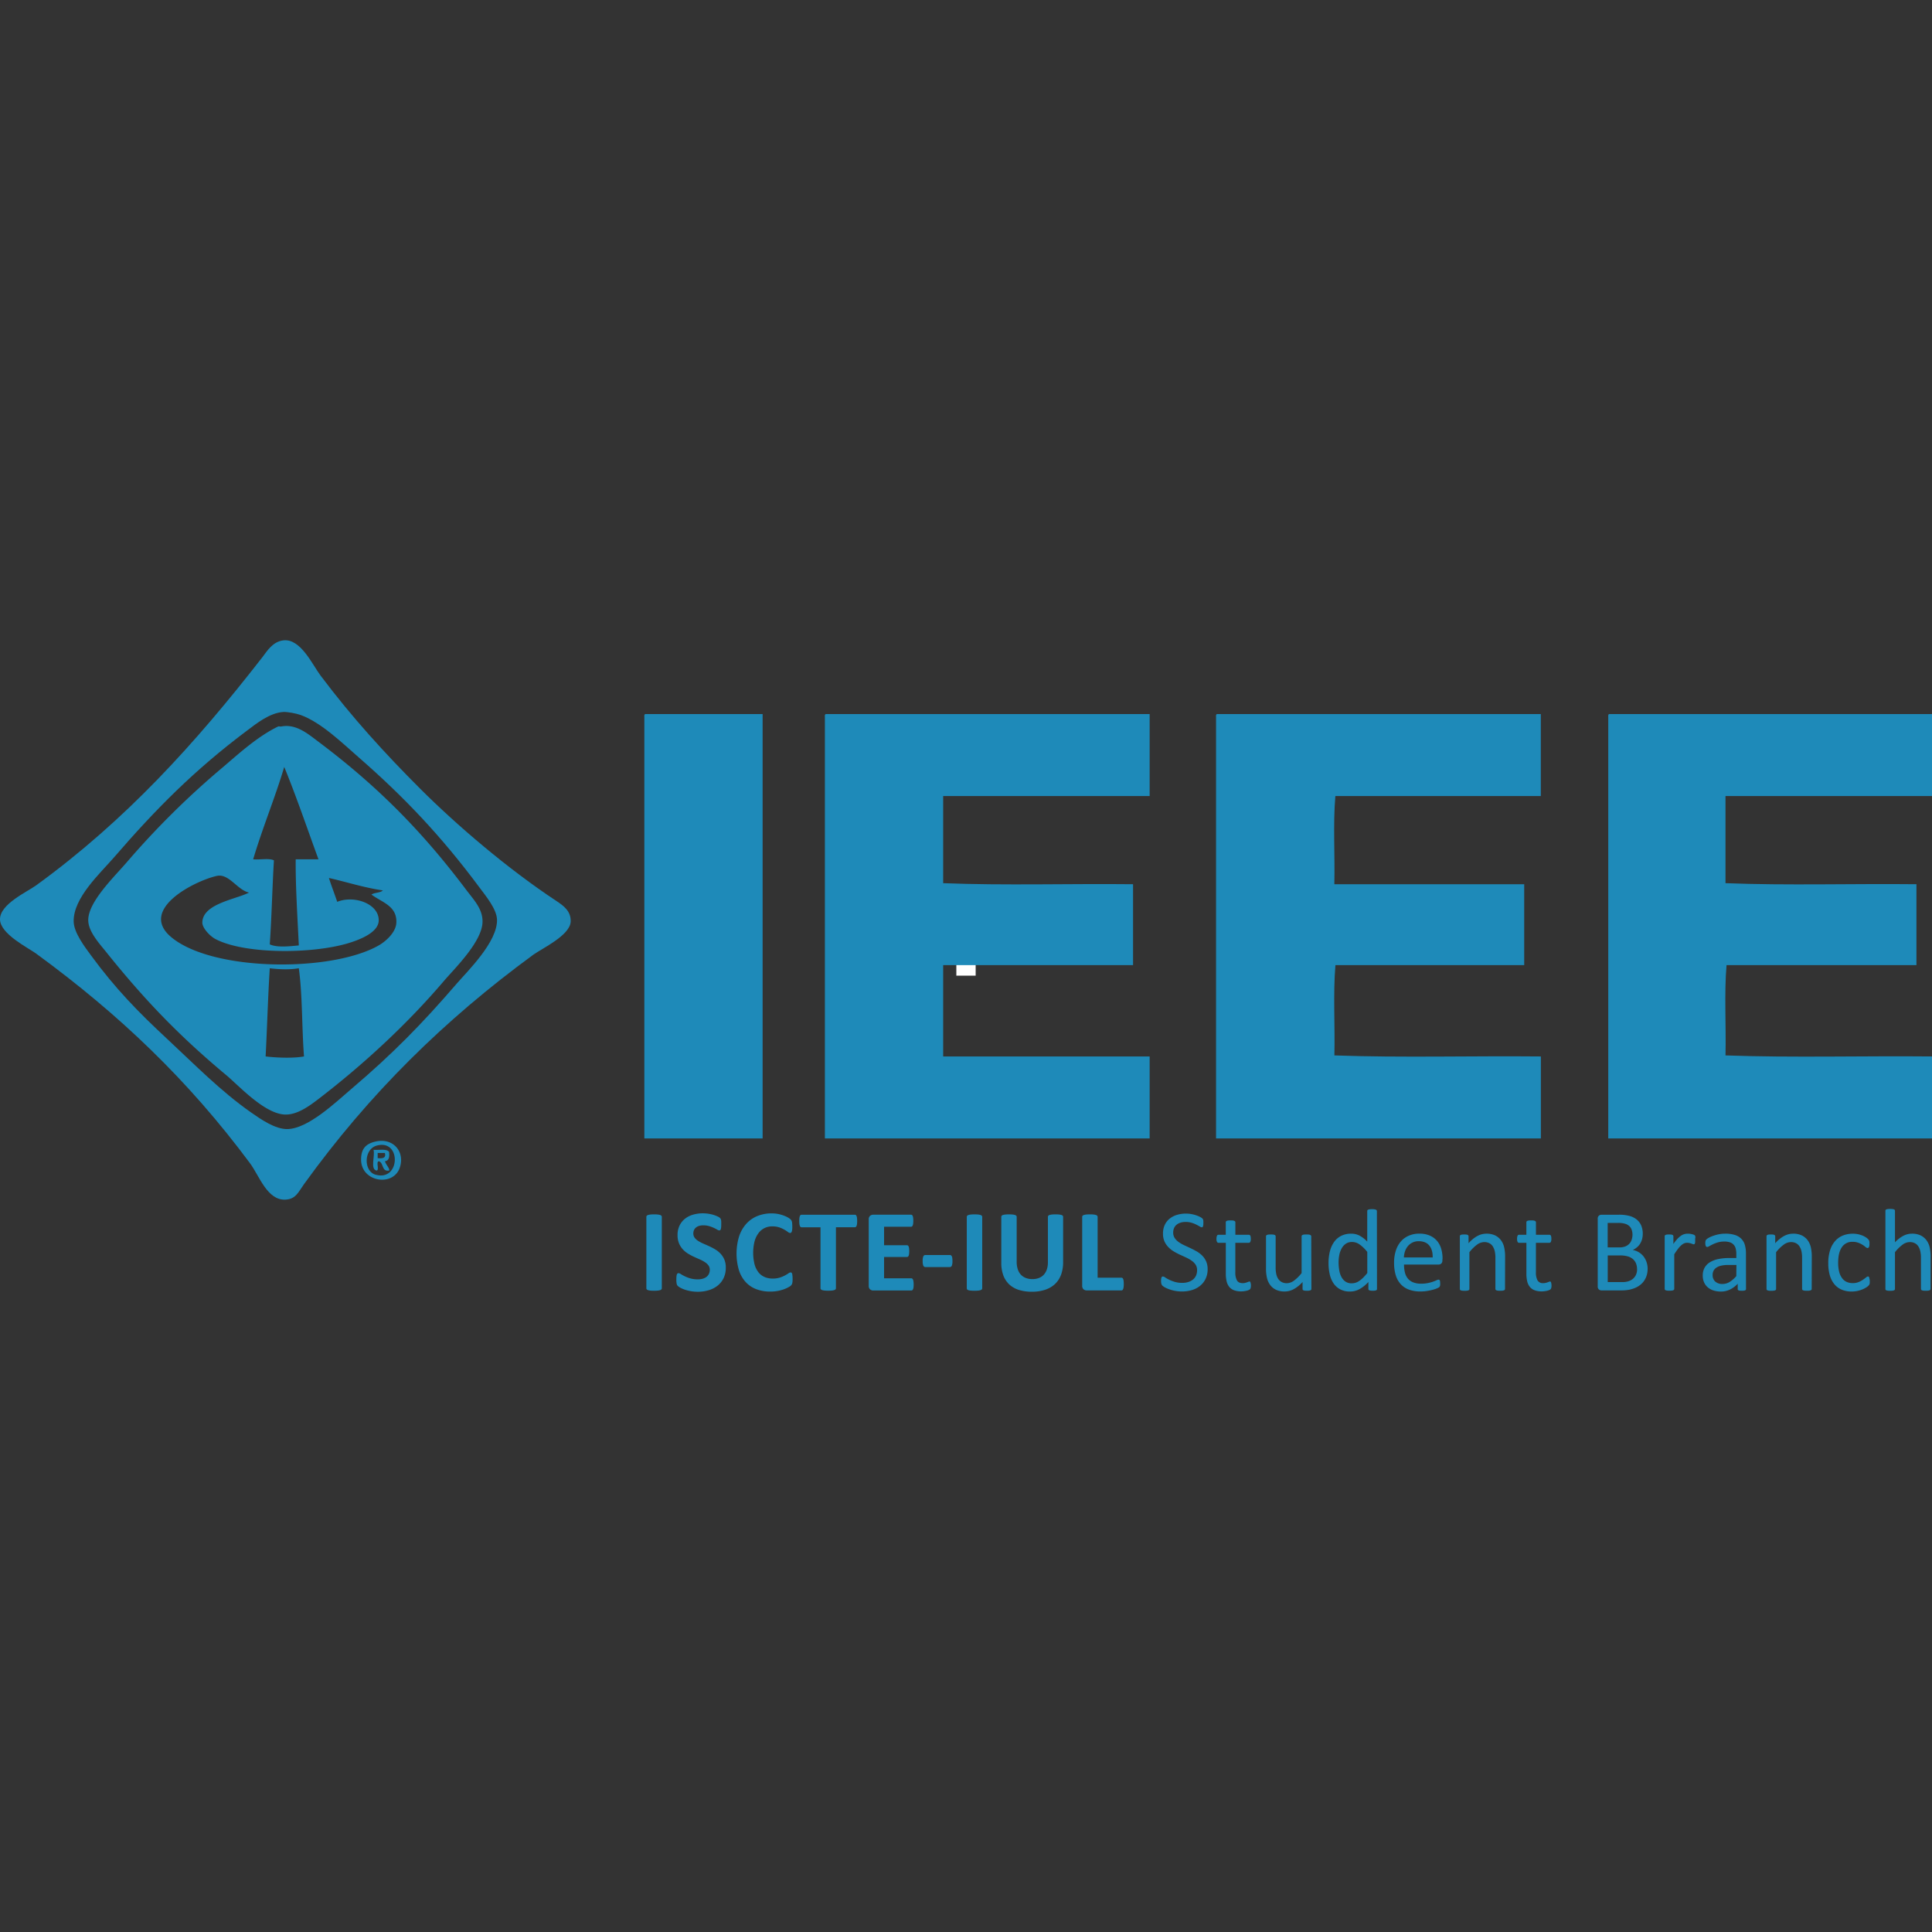 <svg id="SvgjsSvg1015" width="288" height="288" xmlns="http://www.w3.org/2000/svg" version="1.1" xmlns:xlink="http://www.w3.org/1999/xlink" xmlns:svgjs="http://svgjs.com/svgjs"><rect width="100%" height="100%" fill="#333333" stroke="none"/><rect id="SvgjsRect1023" width="288" height="288" rx="0" ry="0" fill="#ffffff" transform="matrix(0.01,0,0,0.01,142.56,142.56)"></rect><defs id="SvgjsDefs1016"></defs><g id="SvgjsG1017" transform="matrix(1,0,0,1,0,0)"><svg xmlns="http://www.w3.org/2000/svg" viewBox="0 0 1340.65 452.09" width="288" height="288"><path fill="#1e8ab9" fill-rule="evenodd" d="M196.56.09c12-1.53 20.25 16.94 25.92 24.48 21.79 29 44.7 54.06 69.12 78.48 25.32 25.31 60.87 55.67 94.32 77.76 5 3.31 10.35 7.07 10.08 14.4-.34 9.58-20 18.7-25.92 23C308.45 263.33 256.16 314.73 211 377.37c-4 5.55-5.66 10.48-13 10.8-12.6.55-18.07-16.57-24.48-25.2C130.75 305.37 82.89 259.72 25.2 217.53 19.42 213.3.23 203.91 0 193.77-.23 183.13 18.73 174.71 25.2 170c62-45.08 110.09-98.06 157-158.4C185.41 7.42 189.21 1 196.56.09zm-25.2 62.64c-36.47 27.34-63.24 54.37-92.16 87.84-9.73 11.26-28.42 28.16-28.08 44.64.16 7.72 7.62 17.48 12.24 23.76 16.7 22.71 32.15 38.63 52.56 57.6 18.45 17.14 37 36.2 58.32 51.12 6.85 4.78 16.79 11.68 25.2 11.52 14.29-.27 32.83-18 44.64-28.08C272.45 287 293 266.05 316.8 238.41c7.36-8.55 28.64-29.14 28.08-44.64-.26-7.29-7.75-16.27-12.24-22.32-26.66-35.9-52.78-63.18-83.52-90C237.49 71.3 222.94 57.11 208.8 51.93c-3.21-1.18-9.49-2.34-12.24-2.16C187 50.4 177.68 58 171.36 62.73zM447.84 51.21H529.2V345.69H447.12V53.37C447.06 52.35 447 51.33 447.84 51.21zM573.12 51.21H797.76v56.88H654.48v60.48c42.48 1.68 88.08.24 131.76.72v56.16H654.48v63.36H797.76v56.88H572.4V53.37C572.34 52.35 572.28 51.33 573.12 51.21zM844.56 51.21H1069.2v56.88H926.64c-1.68 19-.24 41-.72 61.2h131.76v56.16h-131c-1.67 19.45-.24 42-.72 62.64 46.32 1.68 95.76.24 143.28.72v56.88H843.84V53.37C843.78 52.35 843.73 51.33 844.56 51.21zM1116.72 51.21h223.93v56.88H1197.36v60.48c42.73 1.68 88.56.24 132.49.72v56.16H1198.08c-1.67 19.45-.24 42-.72 62.64 46.33 1.68 95.76.24 143.29.72v56.88H1116V53.37C1115.94 52.35 1115.89 51.33 1116.72 51.21z" class="color0072a7 svgShape"></path><path fill="#1e8ab9" fill-rule="evenodd" d="M195.12 59.85c10.17-2 18.34 4.93 25.2 10.08 40.31 30.22 71.59 61.29 103 103 5.61 7.44 11.57 13.41 11.52 22.32-.07 13.79-19.44 32.57-26.64 41C282.88 266 252.8 293.93 221 318.33c-6.57 5.05-14.75 10.95-23 10.8-14.21-.26-32.08-19.89-41-27.36-32.89-27.41-56.87-52.43-83.52-85.68-4.51-5.64-12.07-13.79-12.24-21.6-.27-12.67 17.52-29.76 26.64-40.32a578.51 578.51 0 0167-66.24C166.19 78.24 179 66.62 193 59.85 193.5 59.59 194.53 60 195.12 59.85zM175.68 152c4.57.47 11-.95 14.4.72-1.16 19.23-1.55 39.25-2.88 58.32 5.24 2.35 13.82 1.33 20.16.72C206.45 192.49 205 170 205.2 152H221c-7.86-21.42-15.25-43.31-23.76-64.08C190.67 109.88 182.21 130 175.68 152zm-25.2 11.52C135 167 95.86 186.79 118.8 206c28.67 24 111.2 24.48 144 5.76 5.09-2.9 12-9.18 12.24-15.84.47-11.62-10-14-17.28-19.44 2.11-1.49 6.08-1.12 7.92-2.88-13.4-2-24.92-5.8-37.44-8.64 1.78 5.67 3.92 11 5.76 16.56 11.89-4.8 29.05 1.4 28.8 13-.16 7.69-11.38 12.83-21.6 15.84-25.33 7.45-71.33 7.48-91.44-2.88-4.28-2.21-9.38-7.89-9.36-11.52.07-13.23 23.68-16.22 32.4-20.88C164.67 173.34 158.84 161.65 150.48 163.53zm36.72 64.08c-1.27 20.09-1.81 40.91-2.88 61.2 7.54.92 19.19 1.38 26.64 0-1.56-20-1-42.25-3.6-61.2C201.07 228.72 193.57 228.4 187.2 227.61zM260.64 347.85c12.75-2.86 20.78 7.78 16.56 18.72-5 12.86-26.9 9.11-26.64-6.48C250.68 353.07 253.59 349.43 260.64 347.85zm0 23c17.29 4.91 18-25 .72-20.16C252.35 353.23 252.21 368.5 260.64 370.89z" class="color0072a7 svgShape"></path><path fill="#1e8ab9" fill-rule="evenodd" d="M259.2,353.61c3.8.28,9.09-.93,10.8,1.44.4,3.52-.07,6.17-2.88,6.48.5,2.17,3.69,5.39,2.88,6.48-5.45.9-3.56-5.56-7.2-6.48-2.09.55.66,5.93-1.44,6.48C256.71,367.14,260.36,358,259.2,353.61Zm2.88,5.76c3.17.29,6,.19,5-3.6h-5Z" class="color0072a7 svgShape"></path><path fill="#1e8ab9" d="M459.24 449.69a1.1 1.1 0 01-.27.73 1.73 1.73 0 01-.87.53 8 8 0 01-1.62.33 28 28 0 01-5.18 0 8.09 8.09 0 01-1.64-.33 1.73 1.73 0 01-.87-.53 1.1 1.1 0 01-.27-.73V400.1a1.1 1.1 0 01.27-.73 1.83 1.83 0 01.89-.53 9.4 9.4 0 011.64-.33 22.52 22.52 0 012.56-.12 22.92 22.92 0 012.6.12 8.76 8.76 0 011.62.33 1.8 1.8 0 01.87.53 1.1 1.1 0 01.27.73zM503.64 435.41a16.17 16.17 0 01-1.54 7.26 15.08 15.08 0 01-4.18 5.22 18.26 18.26 0 01-6.17 3.14 26 26 0 01-7.55 1.06 26.65 26.65 0 01-5.05-.45 28.82 28.82 0 01-4.12-1.07 17.75 17.75 0 01-3-1.32 8.64 8.64 0 01-1.73-1.22 3.06 3.06 0 01-.75-1.52 13.93 13.93 0 01-.22-2.86 20.87 20.87 0 01.08-2.11 6 6 0 01.26-1.38 1.44 1.44 0 01.49-.75 1.16 1.16 0 01.71-.23 3.43 3.43 0 011.6.67 27.6 27.6 0 002.66 1.48 23.25 23.25 0 003.88 1.48 18.2 18.2 0 005.21.67 12.09 12.09 0 003.49-.46 7.78 7.78 0 002.62-1.32 5.56 5.56 0 001.64-2.11 6.71 6.71 0 00.57-2.8 4.94 4.94 0 00-1-3.07 9.7 9.7 0 00-2.54-2.27 26.05 26.05 0 00-3.55-1.87c-1.33-.58-2.69-1.19-4.1-1.84a36.94 36.94 0 01-4.1-2.22 16.54 16.54 0 01-3.55-3 14 14 0 01-2.54-4.08 14.72 14.72 0 01-1-5.64 14.94 14.94 0 011.4-6.63 13.5 13.5 0 013.77-4.75 16 16 0 015.61-2.82 24.19 24.19 0 016.83-.94 26.23 26.23 0 017.23 1.06 19.77 19.77 0 012.88 1.09 6.77 6.77 0 011.66 1 2.81 2.81 0 01.55.69 3.12 3.12 0 01.25.75 9.35 9.35 0 01.14 1.18c0 .47 0 1.06 0 1.76s0 1.45-.06 2a6.86 6.86 0 01-.21 1.34 1.59 1.59 0 01-.4.77 1 1 0 01-.71.24 3.32 3.32 0 01-1.42-.56c-.65-.38-1.45-.79-2.4-1.24a22.7 22.7 0 00-3.28-1.22A14.78 14.78 0 00488 406a9.64 9.64 0 00-3 .43 6.27 6.27 0 00-2.17 1.18 4.73 4.73 0 00-1.3 1.8 6 6 0 00-.42 2.23 4.89 4.89 0 00.95 3 9.19 9.19 0 002.56 2.27 27.88 27.88 0 003.63 1.87c1.35.58 2.73 1.2 4.14 1.84a39.37 39.37 0 014.14 2.22 16.39 16.39 0 013.61 3 13.68 13.68 0 012.56 4.06A14.19 14.19 0 01503.64 435.41zM550 443.2c0 .68 0 1.25-.06 1.72a8.4 8.4 0 01-.18 1.22 3.36 3.36 0 01-.33.88 4.32 4.32 0 01-.64.83A8.27 8.27 0 01547 449a19.31 19.31 0 01-3.12 1.4 27.18 27.18 0 01-4.23 1.12 27.52 27.52 0 01-5.13.45 27 27 0 01-9.74-1.67 19.17 19.17 0 01-7.39-5 22.14 22.14 0 01-4.66-8.26 41 41 0 01.16-23.42 24.68 24.68 0 015-8.72 20.87 20.87 0 017.69-5.36 25.9 25.9 0 019.88-1.83 24.09 24.09 0 014.22.37 25.48 25.48 0 013.76 1 19.79 19.79 0 013.1 1.36 9.63 9.63 0 011.93 1.32 4.18 4.18 0 01.75.92 3.14 3.14 0 01.33.93 10.41 10.41 0 01.18 1.34c0 .51.06 1.15.06 1.9s0 1.51-.08 2.08a6.06 6.06 0 01-.28 1.38 2 2 0 01-.49.77 1 1 0 01-.65.24 2.81 2.81 0 01-1.54-.71 26.38 26.38 0 00-2.42-1.58 20.18 20.18 0 00-3.53-1.59 15.11 15.11 0 00-4.89-.71 11.54 11.54 0 00-9.76 4.94 17.16 17.16 0 00-2.62 5.74 33.53 33.53 0 00.06 15.6 15.47 15.47 0 002.72 5.58 11 11 0 004.26 3.27 14 14 0 005.62 1.08 16.14 16.14 0 004.91-.67 21.24 21.24 0 003.56-1.48c1-.55 1.8-1 2.43-1.47a3.07 3.07 0 011.48-.65 1.14 1.14 0 01.65.17 1.23 1.23 0 01.41.65 6 6 0 01.24 1.36C549.93 441.45 550 442.23 550 443.2zM594.8 403a16.61 16.61 0 01-.1 2 6 6 0 01-.3 1.34 1.83 1.83 0 01-.51.75 1.06 1.06 0 01-.67.24H580.07v42.33a1.14 1.14 0 01-.26.73 1.81 1.81 0 01-.88.53 7.94 7.94 0 01-1.64.33 27.69 27.69 0 01-5.15 0 8.21 8.21 0 01-1.65-.33 1.78 1.78 0 01-.87-.53 1.09 1.09 0 01-.26-.73V407.36H556.21a1 1 0 01-.69-.24 1.81 1.81 0 01-.49-.75 5.42 5.42 0 01-.31-1.34 18.94 18.94 0 01-.1-2 19.89 19.89 0 01.1-2.07 5.39 5.39 0 01.31-1.36 1.67 1.67 0 01.49-.73 1.06 1.06 0 01.69-.22h37a1.1 1.1 0 01.67.22 1.69 1.69 0 01.51.73 5.92 5.92 0 01.3 1.36A17.45 17.45 0 01594.8 403zM634 447a15.48 15.48 0 01-.1 2 4.89 4.89 0 01-.31 1.28 1.58 1.58 0 01-.5.71 1.13 1.13 0 01-.67.23H606a3.32 3.32 0 01-2.26-.8 3.25 3.25 0 01-.91-2.57V402a3.27 3.27 0 01.91-2.58 3.31 3.31 0 012.26-.79h26.22a1.07 1.07 0 01.65.2 1.6 1.6 0 01.48.71 5.28 5.28 0 01.31 1.3 18.1 18.1 0 01.1 2 17.21 17.21 0 01-.1 1.93 4.91 4.91 0 01-.31 1.27 1.66 1.66 0 01-.48.71 1 1 0 01-.65.23H613.48v12.82h15.86a1.09 1.09 0 01.67.23 1.51 1.51 0 01.51.69 4.63 4.63 0 01.31 1.25 17.21 17.21 0 01.1 1.93 16.93 16.93 0 01-.1 1.95 4.65 4.65 0 01-.31 1.24 1.44 1.44 0 01-.51.67 1.2 1.2 0 01-.67.2H613.48v14.81h18.91a1.13 1.13 0 01.67.23 1.58 1.58 0 01.5.71 4.89 4.89 0 01.31 1.28A15.31 15.31 0 01634 447zM660.92 430.74a8.6 8.6 0 01-.44 3.29 1.49 1.49 0 01-1.42.93H642.17a1.51 1.51 0 01-1.46-.95 8.41 8.41 0 01-.45-3.27 8.13 8.13 0 01.45-3.21 1.51 1.51 0 011.46-.93h16.89a1.67 1.67 0 01.83.2 1.71 1.71 0 01.59.69 4.28 4.28 0 01.34 1.3A15.56 15.56 0 01660.92 430.74zM681.58 449.69a1.14 1.14 0 01-.26.73 1.83 1.83 0 01-.87.53 8.12 8.12 0 01-1.63.33 22.73 22.73 0 01-2.59.12 23 23 0 01-2.58-.12A8.21 8.21 0 01672 451a1.83 1.83 0 01-.87-.53 1.14 1.14 0 01-.26-.73V400.1a1.14 1.14 0 01.26-.73 1.88 1.88 0 01.89-.53 9.34 9.34 0 011.65-.33 27.69 27.69 0 015.15 0 8.89 8.89 0 011.63.33 1.91 1.91 0 01.87.53 1.14 1.14 0 01.26.73zM737.72 431.59a24.87 24.87 0 01-1.42 8.65 17 17 0 01-4.18 6.45 18.29 18.29 0 01-6.82 4 29 29 0 01-9.34 1.38 29.47 29.47 0 01-8.89-1.24 17.27 17.27 0 01-6.65-3.75 16.34 16.34 0 01-4.16-6.27 24.54 24.54 0 01-1.44-8.79V400.1a1.18 1.18 0 01.24-.73 1.71 1.71 0 01.87-.53 9.34 9.34 0 011.65-.33 27.69 27.69 0 015.15 0 8.58 8.58 0 011.62.33 1.89 1.89 0 01.88.53 1.14 1.14 0 01.26.73v31a17.08 17.08 0 00.77 5.41 10.06 10.06 0 002.21 3.8 9.14 9.14 0 003.45 2.25 12.78 12.78 0 004.49.75 12.2 12.2 0 004.5-.77 8.85 8.85 0 003.37-2.25 10.2 10.2 0 002.13-3.65 15.12 15.12 0 00.75-4.94V400.1a1.13 1.13 0 01.25-.73 1.68 1.68 0 01.85-.53 8.84 8.84 0 011.64-.33 23 23 0 012.58-.12 22 22 0 012.54.12 8.86 8.86 0 011.6.33 1.68 1.68 0 01.85.53 1.13 1.13 0 01.25.73zM779.81 446.69a16.63 16.63 0 01-.11 2.05 5.69 5.69 0 01-.3 1.38 1.64 1.64 0 01-.51.79 1.12 1.12 0 01-.71.25H754.12a3.32 3.32 0 01-2.26-.8 3.21 3.21 0 01-.91-2.57V400.1a1.14 1.14 0 01.26-.73 1.89 1.89 0 01.88-.53 8.67 8.67 0 011.64-.33 23 23 0 012.58-.12 22.73 22.73 0 012.59.12 8.89 8.89 0 011.63.33 1.91 1.91 0 01.87.53 1.09 1.09 0 01.26.73v42.25h16.52a1.15 1.15 0 01.71.22 1.54 1.54 0 01.51.73 5 5 0 01.3 1.34A16.75 16.75 0 01779.81 446.69zM838 436.42a15.21 15.21 0 01-1.36 6.58 14.16 14.16 0 01-3.77 4.89 16.3 16.3 0 01-5.68 3 23.56 23.56 0 01-7.05 1 25 25 0 01-4.89-.45 26.36 26.36 0 01-4-1.1 19.48 19.48 0 01-3-1.34 8 8 0 01-1.66-1.17 3.05 3.05 0 01-.69-1.24 7.2 7.2 0 01-.23-2 10.09 10.09 0 01.09-1.48 3.36 3.36 0 01.24-.95 1 1 0 01.41-.51 1 1 0 01.56-.14 3.33 3.33 0 011.61.69 24.32 24.32 0 002.66 1.5 25.61 25.61 0 003.91 1.52 18.09 18.09 0 005.3.71 13.4 13.4 0 004.16-.61 9.79 9.79 0 003.25-1.72 7.62 7.62 0 002.09-2.74 9.08 9.08 0 00.73-3.7 6.88 6.88 0 00-1-3.81A10.23 10.23 0 00827 430.6a23.14 23.14 0 00-3.79-2.19c-1.42-.67-2.88-1.34-4.37-2a48.68 48.68 0 01-4.34-2.3 17.93 17.93 0 01-3.77-3 13.81 13.81 0 01-2.7-4 13.26 13.26 0 01-1-5.5 13.73 13.73 0 011.2-5.86 12.06 12.06 0 013.33-4.32 14.76 14.76 0 015.07-2.66 21.28 21.28 0 016.35-.91 20.8 20.8 0 013.51.3 23.17 23.17 0 013.33.81 18.65 18.65 0 012.78 1.14 7.48 7.48 0 011.61 1 3.26 3.26 0 01.5.61 2.64 2.64 0 01.21.57 7.14 7.14 0 01.12.83c0 .33 0 .75 0 1.26a12.5 12.5 0 01-.06 1.3 4.88 4.88 0 01-.18.95 1.21 1.21 0 01-.35.57.79.79 0 01-.51.18 3.27 3.27 0 01-1.4-.57c-.63-.37-1.41-.8-2.33-1.27a19.69 19.69 0 00-3.27-1.3 14.29 14.29 0 00-4.24-.59 11.21 11.21 0 00-3.81.59 7.68 7.68 0 00-2.68 1.56 6.14 6.14 0 00-1.59 2.31 7.74 7.74 0 00-.52 2.84 6.82 6.82 0 001 3.78 10.52 10.52 0 002.7 2.8 23.35 23.35 0 003.84 2.23q2.15 1 4.38 2.05t4.38 2.27a18.57 18.57 0 013.84 2.93 13.4 13.4 0 012.72 4A13.1 13.1 0 01838 436.42zM868.05 447.46a9.06 9.06 0 01-.16 1.87 2.12 2.12 0 01-.49 1 3.12 3.12 0 01-1 .61 7.58 7.58 0 01-1.48.47c-.55.12-1.14.22-1.76.3a14.82 14.82 0 01-1.87.13 14.07 14.07 0 01-4.87-.76 7.86 7.86 0 01-3.33-2.27 9.52 9.52 0 01-1.89-3.85 22.86 22.86 0 01-.58-5.5V418.12h-5.12a1.1 1.1 0 01-1-.65 4.44 4.44 0 01-.37-2.11 7.72 7.72 0 01.1-1.3 3.74 3.74 0 01.27-.87 1 1 0 01.42-.49 1.31 1.31 0 01.59-.14h5.08v-8.69a1 1 0 01.14-.53 1.12 1.12 0 01.53-.42 3.62 3.62 0 011-.27 14.29 14.29 0 011.62-.08 15 15 0 011.67.08 3.38 3.38 0 011 .27 1.3 1.3 0 01.53.42.94.94 0 01.16.53v8.69h9.38a1.2 1.2 0 01.57.14 1.16 1.16 0 01.42.49 3 3 0 01.27.87 9.3 9.3 0 01.08 1.3 4.44 4.44 0 01-.37 2.11 1.1 1.1 0 01-1 .65h-9.38v20.37a11.51 11.51 0 001.12 5.7c.74 1.29 2.08 1.93 4 1.93a7 7 0 001.66-.18 12.07 12.07 0 001.3-.39c.38-.13.7-.26 1-.38a1.85 1.85 0 01.73-.18.76.76 0 01.39.1.64.64 0 01.28.38 5.07 5.07 0 01.19.77A8.19 8.19 0 01868.05 447.46zM910 450.14a1 1 0 01-.15.55 1 1 0 01-.5.38 3.78 3.78 0 01-1 .25 11.49 11.49 0 01-1.44.08 12.31 12.31 0 01-1.52-.08 3.42 3.42 0 01-.93-.25.93.93 0 01-.47-.38 1.15 1.15 0 01-.12-.55v-4.83a22.73 22.73 0 01-6.17 5 13.21 13.21 0 01-6.17 1.59 14 14 0 01-6.15-1.22 10.88 10.88 0 01-4-3.31 13.4 13.4 0 01-2.21-4.87 29.1 29.1 0 01-.67-6.76V413.61a1 1 0 01.14-.54 1.25 1.25 0 01.55-.41 3.67 3.67 0 011.06-.25q.65-.06 1.62-.06t1.62.06a3.52 3.52 0 011 .25 1.38 1.38 0 01.55.41.93.93 0 01.16.54v21.27a22 22 0 00.47 5.13 9.42 9.42 0 001.42 3.29 6.52 6.52 0 002.41 2.11 7.36 7.36 0 003.41.75 8.54 8.54 0 005-1.78 28.42 28.42 0 005.3-5.24V413.61a1 1 0 01.14-.54 1.25 1.25 0 01.55-.41 3.61 3.61 0 011-.25q.63-.06 1.65-.06t1.62.06a3.3 3.3 0 011 .25 1.6 1.6 0 01.54.41.83.83 0 01.19.54zM955.52 450.14a1.05 1.05 0 01-.15.57.9.9 0 01-.48.38 4 4 0 01-.92.23 10.7 10.7 0 01-1.38.08 11 11 0 01-1.42-.08 4.2 4.2 0 01-.93-.23 1.09 1.09 0 01-.53-.38 1 1 0 01-.16-.57v-4.83a24.67 24.67 0 01-6 4.87 13.66 13.66 0 01-6.8 1.75 13.93 13.93 0 01-6.85-1.57 12.9 12.9 0 01-4.61-4.22 18.45 18.45 0 01-2.58-6.25 34.25 34.25 0 01-.81-7.57 33.19 33.19 0 011-8.5 18.88 18.88 0 013-6.47 13.33 13.33 0 014.93-4.12 15.29 15.29 0 016.8-1.44 12.31 12.31 0 015.86 1.4 20.58 20.58 0 015.26 4.12V396.08a1.21 1.21 0 01.14-.55.93.93 0 01.55-.4 5.76 5.76 0 011-.25 11.58 11.58 0 011.61-.1 12.28 12.28 0 011.66.1 4.76 4.76 0 011 .25 1.11 1.11 0 01.55.4 1 1 0 01.19.55zm-6.74-25.69a26 26 0 00-5.26-5.13 9.1 9.1 0 00-5.29-1.77 7.55 7.55 0 00-4.35 1.22A9.42 9.42 0 00931 422a15.55 15.55 0 00-1.62 4.51 25.67 25.67 0 00-.51 5.11 33.16 33.16 0 00.43 5.4 15.36 15.36 0 001.48 4.69 9.09 9.09 0 002.8 3.29 7.4 7.4 0 004.38 1.23 9.24 9.24 0 002.58-.36 10 10 0 002.54-1.22 19.12 19.12 0 002.71-2.21 33.89 33.89 0 003-3.35zM1000.89 430.29a2.82 2.82 0 01-.79 2.26 2.78 2.78 0 01-1.82.67h-24a22.33 22.33 0 00.61 5.47 10.55 10.55 0 002 4.18 9.1 9.1 0 003.71 2.68 14.65 14.65 0 005.59.94 22.44 22.44 0 004.65-.43 26.92 26.92 0 003.52-.95c1-.35 1.81-.67 2.45-1a4 4 0 011.45-.42 1 1 0 01.51.14 1 1 0 01.35.43 3 3 0 01.18.79 10.81 10.81 0 01.06 1.24 8.12 8.12 0 010 .91c0 .26-.06.49-.1.69a2 2 0 01-.2.55 2.57 2.57 0 01-.37.46 5.65 5.65 0 01-1.32.73 19.68 19.68 0 01-2.84 1c-1.16.32-2.51.61-4 .87a29.19 29.19 0 01-4.89.39 22.6 22.6 0 01-7.89-1.26 14.65 14.65 0 01-5.7-3.74 15.94 15.94 0 01-3.5-6.21 29 29 0 01-1.17-8.68 27.09 27.09 0 011.22-8.46 17.76 17.76 0 013.51-6.37 15.13 15.13 0 015.54-4 18 18 0 017.26-1.4 17.59 17.59 0 017.33 1.38 13.84 13.84 0 015 3.71 14.94 14.94 0 012.86 5.48 24 24 0 01.91 6.72zm-6.73-2c.08-3.51-.71-6.27-2.35-8.27s-4.09-3-7.33-3a9.6 9.6 0 00-4.37.94 9.48 9.48 0 00-3.15 2.47 11.63 11.63 0 00-2 3.59 15 15 0 00-.77 4.28zM1044.36 450.14a.9.9 0 01-.16.55 1.17 1.17 0 01-.53.38 3.79 3.79 0 01-1 .25 14.49 14.49 0 01-1.63.08 14.81 14.81 0 01-1.66-.08 3.79 3.79 0 01-1-.25 1.17 1.17 0 01-.53-.38.9.9 0 01-.16-.55V428.75a21.24 21.24 0 00-.49-5 10.63 10.63 0 00-1.42-3.29 6.16 6.16 0 00-2.42-2.11 7.63 7.63 0 00-3.43-.73 8.68 8.68 0 00-5 1.79 27.14 27.14 0 00-5.28 5.23v25.53a.9.9 0 01-.16.55 1.19 1.19 0 01-.52.38 4 4 0 01-1 .25 14.81 14.81 0 01-1.66.08 14.62 14.62 0 01-1.63-.08 4.19 4.19 0 01-1-.25 1.07 1.07 0 01-.53-.38 1 1 0 01-.14-.55V413.61a1.11 1.11 0 01.12-.54 1 1 0 01.49-.41 3 3 0 01.93-.25 15 15 0 011.5-.06c.6 0 1.09 0 1.48.06a2.62 2.62 0 01.92.25 1.25 1.25 0 01.46.41.93.93 0 01.15.54v4.83a22.38 22.38 0 016.14-5.05 13.24 13.24 0 016.19-1.6 13.81 13.81 0 016.15 1.23 11.09 11.09 0 014 3.31 13.07 13.07 0 012.21 4.85 28.73 28.73 0 01.67 6.68zM1076.63 447.46a8.41 8.41 0 01-.16 1.87 2 2 0 01-.49 1 3.06 3.06 0 01-1 .61 8 8 0 01-1.48.47q-.84.18-1.77.3a14.56 14.56 0 01-1.87.13 14.11 14.11 0 01-4.87-.76 7.77 7.77 0 01-3.32-2.27 9.27 9.27 0 01-1.89-3.85 22.82 22.82 0 01-.59-5.5V418.12h-5.11a1.11 1.11 0 01-1-.65 4.59 4.59 0 01-.36-2.11 6.8 6.8 0 01.1-1.3 3.77 3.77 0 01.26-.87 1 1 0 01.43-.49 1.25 1.25 0 01.59-.14h5.07v-8.69a1.1 1.1 0 01.14-.53 1.18 1.18 0 01.53-.42 3.71 3.71 0 011-.27 14.62 14.62 0 011.63-.08 14.81 14.81 0 011.66.08 3.45 3.45 0 011 .27 1.26 1.26 0 01.52.42 1 1 0 01.17.53v8.69h9.37a1.15 1.15 0 01.57.14 1.24 1.24 0 01.43.49 2.71 2.71 0 01.26.87 9.3 9.3 0 01.08 1.3 4.59 4.59 0 01-.36 2.11 1.11 1.11 0 01-1 .65h-9.37v20.37a11.63 11.63 0 001.11 5.7 4.23 4.23 0 004 1.93 6.92 6.92 0 001.66-.18 12.07 12.07 0 001.3-.39c.38-.13.71-.26 1-.38a1.81 1.81 0 01.73-.18.75.75 0 01.38.1.65.65 0 01.29.38 4.2 4.2 0 01.18.77A8.19 8.19 0 011076.63 447.46zM1143.32 436.1a15.71 15.71 0 01-.63 4.56 13.43 13.43 0 01-1.77 3.76 13 13 0 01-2.73 2.92 15.91 15.91 0 01-3.62 2.11 20.85 20.85 0 01-4.3 1.28 29.36 29.36 0 01-5.26.43H1111.3a2.86 2.86 0 01-1.77-.63 2.63 2.63 0 01-.83-2.22V401.48a2.61 2.61 0 01.83-2.21 2.86 2.86 0 011.77-.63h11.93a27.47 27.47 0 017.71.89 13.53 13.53 0 015 2.6 10.74 10.74 0 013 4.18 14.79 14.79 0 011 5.6 14 14 0 01-.45 3.57 11.51 11.51 0 01-1.31 3.14 10.61 10.61 0 01-2.2 2.58 11.54 11.54 0 01-3 1.87 12.72 12.72 0 014 1.48 12.43 12.43 0 013.27 2.74 12.81 12.81 0 012.21 3.9A14.25 14.25 0 011143.32 436.1zm-10.51-23.5a10.68 10.68 0 00-.53-3.45 6.36 6.36 0 00-1.66-2.62 7.41 7.41 0 00-3-1.64 16.55 16.55 0 00-4.81-.57h-7.21v17h7.93a11.19 11.19 0 004.38-.71 7.85 7.85 0 002.75-1.9 7.5 7.5 0 001.6-2.8A10.85 10.85 0 001132.81 412.6zm3.16 23.9a10.62 10.62 0 00-.75-4.14 7.91 7.91 0 00-2.18-3 9.7 9.7 0 00-3.61-1.85 19.85 19.85 0 00-5.45-.63h-8.34v18.51h10.13a13.74 13.74 0 004.17-.57 9.31 9.31 0 003.14-1.68 7.72 7.72 0 002.12-2.78A9 9 0 001136 436.5zM1176.32 416c0 .59 0 1.09 0 1.5a3.45 3.45 0 01-.17.95 1.39 1.39 0 01-.3.53.69.69 0 01-.51.18 2.3 2.3 0 01-.79-.18c-.31-.12-.66-.24-1-.37s-.84-.23-1.32-.34a7.23 7.23 0 00-1.58-.16 5.13 5.13 0 00-2 .4 7.69 7.69 0 00-2 1.34 17.18 17.18 0 00-2.26 2.48c-.78 1-1.65 2.29-2.59 3.77v24a.9.9 0 01-.17.55 1.14 1.14 0 01-.52.38 4 4 0 01-1 .25 14.81 14.81 0 01-1.66.08 14.62 14.62 0 01-1.63-.08 4.19 4.19 0 01-1-.25 1.07 1.07 0 01-.53-.38 1 1 0 01-.14-.55V413.61a1.11 1.11 0 01.12-.54 1 1 0 01.49-.41 3 3 0 01.93-.25 15 15 0 011.5-.06c.6 0 1.09 0 1.48.06a2.62 2.62 0 01.92.25 1.25 1.25 0 01.46.41.93.93 0 01.15.54v5.32a28.53 28.53 0 012.82-3.57 15.37 15.37 0 012.49-2.17 7.72 7.72 0 012.34-1.1 9.25 9.25 0 012.33-.3q.52 0 1.2.06a10.64 10.64 0 011.4.22 11.77 11.77 0 011.32.37 2.77 2.77 0 01.83.4 1.17 1.17 0 01.32.39 1.91 1.91 0 01.15.46 6.27 6.27 0 01.08.84C1176.31 414.89 1176.32 415.38 1176.32 416zM1211.59 450.18a.86.86 0 01-.32.73 2.35 2.35 0 01-.9.37 8.6 8.6 0 01-1.66.12 9.41 9.41 0 01-1.69-.12 2 2 0 01-.91-.37.89.89 0 01-.28-.73v-3.65a18.26 18.26 0 01-5.34 4 14.25 14.25 0 01-6.23 1.42 17 17 0 01-5.22-.75 11.37 11.37 0 01-4-2.18 9.65 9.65 0 01-2.56-3.49 11.52 11.52 0 01-.91-4.7 11 11 0 011.25-5.36 10.46 10.46 0 013.62-3.78 17.68 17.68 0 015.76-2.25 35.81 35.81 0 017.67-.75h5v-2.84a14.41 14.41 0 00-.44-3.73 6 6 0 00-4-4.33 12.23 12.23 0 00-3.9-.54 15.56 15.56 0 00-4.44.58 24.86 24.86 0 00-3.45 1.3c-1 .48-1.81.91-2.48 1.3a3.41 3.41 0 01-1.48.59 1 1 0 01-.57-.16 1.37 1.37 0 01-.42-.49 2.45 2.45 0 01-.27-.83 7.66 7.66 0 01-.08-1.12 7.44 7.44 0 01.14-1.6 2.47 2.47 0 01.69-1.12 9.41 9.41 0 011.89-1.24 20.55 20.55 0 013.09-1.29 27.1 27.1 0 013.81-1 22.49 22.49 0 014.18-.38 21.79 21.79 0 016.7.89 10.72 10.72 0 014.46 2.62 10.13 10.13 0 012.48 4.28 20.83 20.83 0 01.77 6zm-6.66-16.68h-5.72a21.63 21.63 0 00-4.79.47 9.91 9.91 0 00-3.37 1.38 5.76 5.76 0 00-2 2.19 6.55 6.55 0 00-.63 2.94 5.93 5.93 0 001.81 4.53 7.15 7.15 0 005 1.68 9.42 9.42 0 004.89-1.34 20.82 20.82 0 004.73-4.1zM1257.17 450.14a.9.9 0 01-.16.55 1.23 1.23 0 01-.53.38 3.79 3.79 0 01-1 .25 14.62 14.62 0 01-1.63.08 14.81 14.81 0 01-1.66-.08 3.88 3.88 0 01-1-.25 1.14 1.14 0 01-.52-.38.9.9 0 01-.17-.55V428.75a21.31 21.31 0 00-.48-5 10.63 10.63 0 00-1.42-3.29 6.23 6.23 0 00-2.42-2.11 7.63 7.63 0 00-3.43-.73 8.66 8.66 0 00-5 1.79 27.14 27.14 0 00-5.28 5.23v25.53a.9.9 0 01-.16.55 1.17 1.17 0 01-.53.38 3.79 3.79 0 01-1 .25 15 15 0 01-1.67.08 14.29 14.29 0 01-1.62-.08 4.08 4.08 0 01-1-.25 1 1 0 01-.53-.38 1 1 0 01-.14-.55V413.61a1.11 1.11 0 01.12-.54 1.06 1.06 0 01.48-.41 3.12 3.12 0 01.94-.25 15 15 0 011.5-.06c.59 0 1.09 0 1.48.06a2.56 2.56 0 01.91.25 1.21 1.21 0 01.47.41.93.93 0 01.14.54v4.83a22.56 22.56 0 016.15-5.05 13.21 13.21 0 016.19-1.6 13.81 13.81 0 016.15 1.23 11.18 11.18 0 014 3.31 13.23 13.23 0 012.21 4.85 28.73 28.73 0 01.67 6.68zM1297.47 444.58c0 .46 0 .86 0 1.2a3.67 3.67 0 01-.14.85 3.88 3.88 0 01-.24.61 4.4 4.4 0 01-.65.77 9.71 9.71 0 01-1.73 1.26 16.25 16.25 0 01-2.74 1.34 20.29 20.29 0 01-3.3.95 18.72 18.72 0 01-3.7.37 17.77 17.77 0 01-7-1.3 13.18 13.18 0 01-5.09-3.8 17.14 17.14 0 01-3.13-6.13 29.81 29.81 0 01-1.07-8.38 28.84 28.84 0 011.32-9.27 17.51 17.51 0 013.61-6.35A14.33 14.33 0 011279 413a18.68 18.68 0 016.71-1.19 17.88 17.88 0 013.39.32 19 19 0 013 .85 14 14 0 012.45 1.22 9.67 9.67 0 011.57 1.18 5 5 0 01.66.77 2.44 2.44 0 01.31.67 4.35 4.35 0 01.16.87c0 .33 0 .73 0 1.22a4.82 4.82 0 01-.36 2.21 1.07 1.07 0 01-.9.63 2.31 2.31 0 01-1.4-.67 20.47 20.47 0 00-2-1.48 15.29 15.29 0 00-3-1.48 11.18 11.18 0 00-4.08-.67 8.46 8.46 0 00-7.4 3.71q-2.58 3.72-2.58 10.78a25.4 25.4 0 00.67 6.19 12.78 12.78 0 002 4.44 8 8 0 003.18 2.66 10.24 10.24 0 004.33.87 10.35 10.35 0 004-.73 17.09 17.09 0 003-1.6c.85-.58 1.57-1.11 2.15-1.58a2.48 2.48 0 011.36-.71.76.76 0 01.49.16 1.24 1.24 0 01.34.55 3.74 3.74 0 01.2 1C1297.45 443.57 1297.47 444 1297.47 444.58zM1339.65 450.14a.9.9 0 01-.17.55 1.14 1.14 0 01-.52.38 4 4 0 01-1 .25 14.29 14.29 0 01-1.62.08 15 15 0 01-1.67-.08 3.79 3.79 0 01-1-.25 1.23 1.23 0 01-.53-.38.9.9 0 01-.16-.55V428.75a20.72 20.72 0 00-.49-5 10.39 10.39 0 00-1.42-3.29 6.21 6.21 0 00-2.41-2.11 7.63 7.63 0 00-3.43-.73 8.69 8.69 0 00-5 1.79 27.4 27.4 0 00-5.27 5.23v25.53a1 1 0 01-.16.55 1.23 1.23 0 01-.53.38 3.88 3.88 0 01-1 .25 14.81 14.81 0 01-1.66.08 14.29 14.29 0 01-1.62-.08 4.17 4.17 0 01-1-.25 1.07 1.07 0 01-.53-.38 1 1 0 01-.14-.55V395.92a1.15 1.15 0 01.14-.57 1.1 1.1 0 01.53-.41 4.22 4.22 0 011-.24 14.29 14.29 0 011.62-.08 14.81 14.81 0 011.66.08 3.93 3.93 0 011 .24 1.27 1.27 0 01.53.41 1.06 1.06 0 01.16.57v21.87a21.56 21.56 0 015.8-4.52 12.88 12.88 0 015.89-1.48 13.87 13.87 0 016.15 1.23 11.06 11.06 0 014 3.31 13.24 13.24 0 012.22 4.85 29.53 29.53 0 01.67 6.72z" class="color0072a7 svgShape"></path></svg></g></svg>